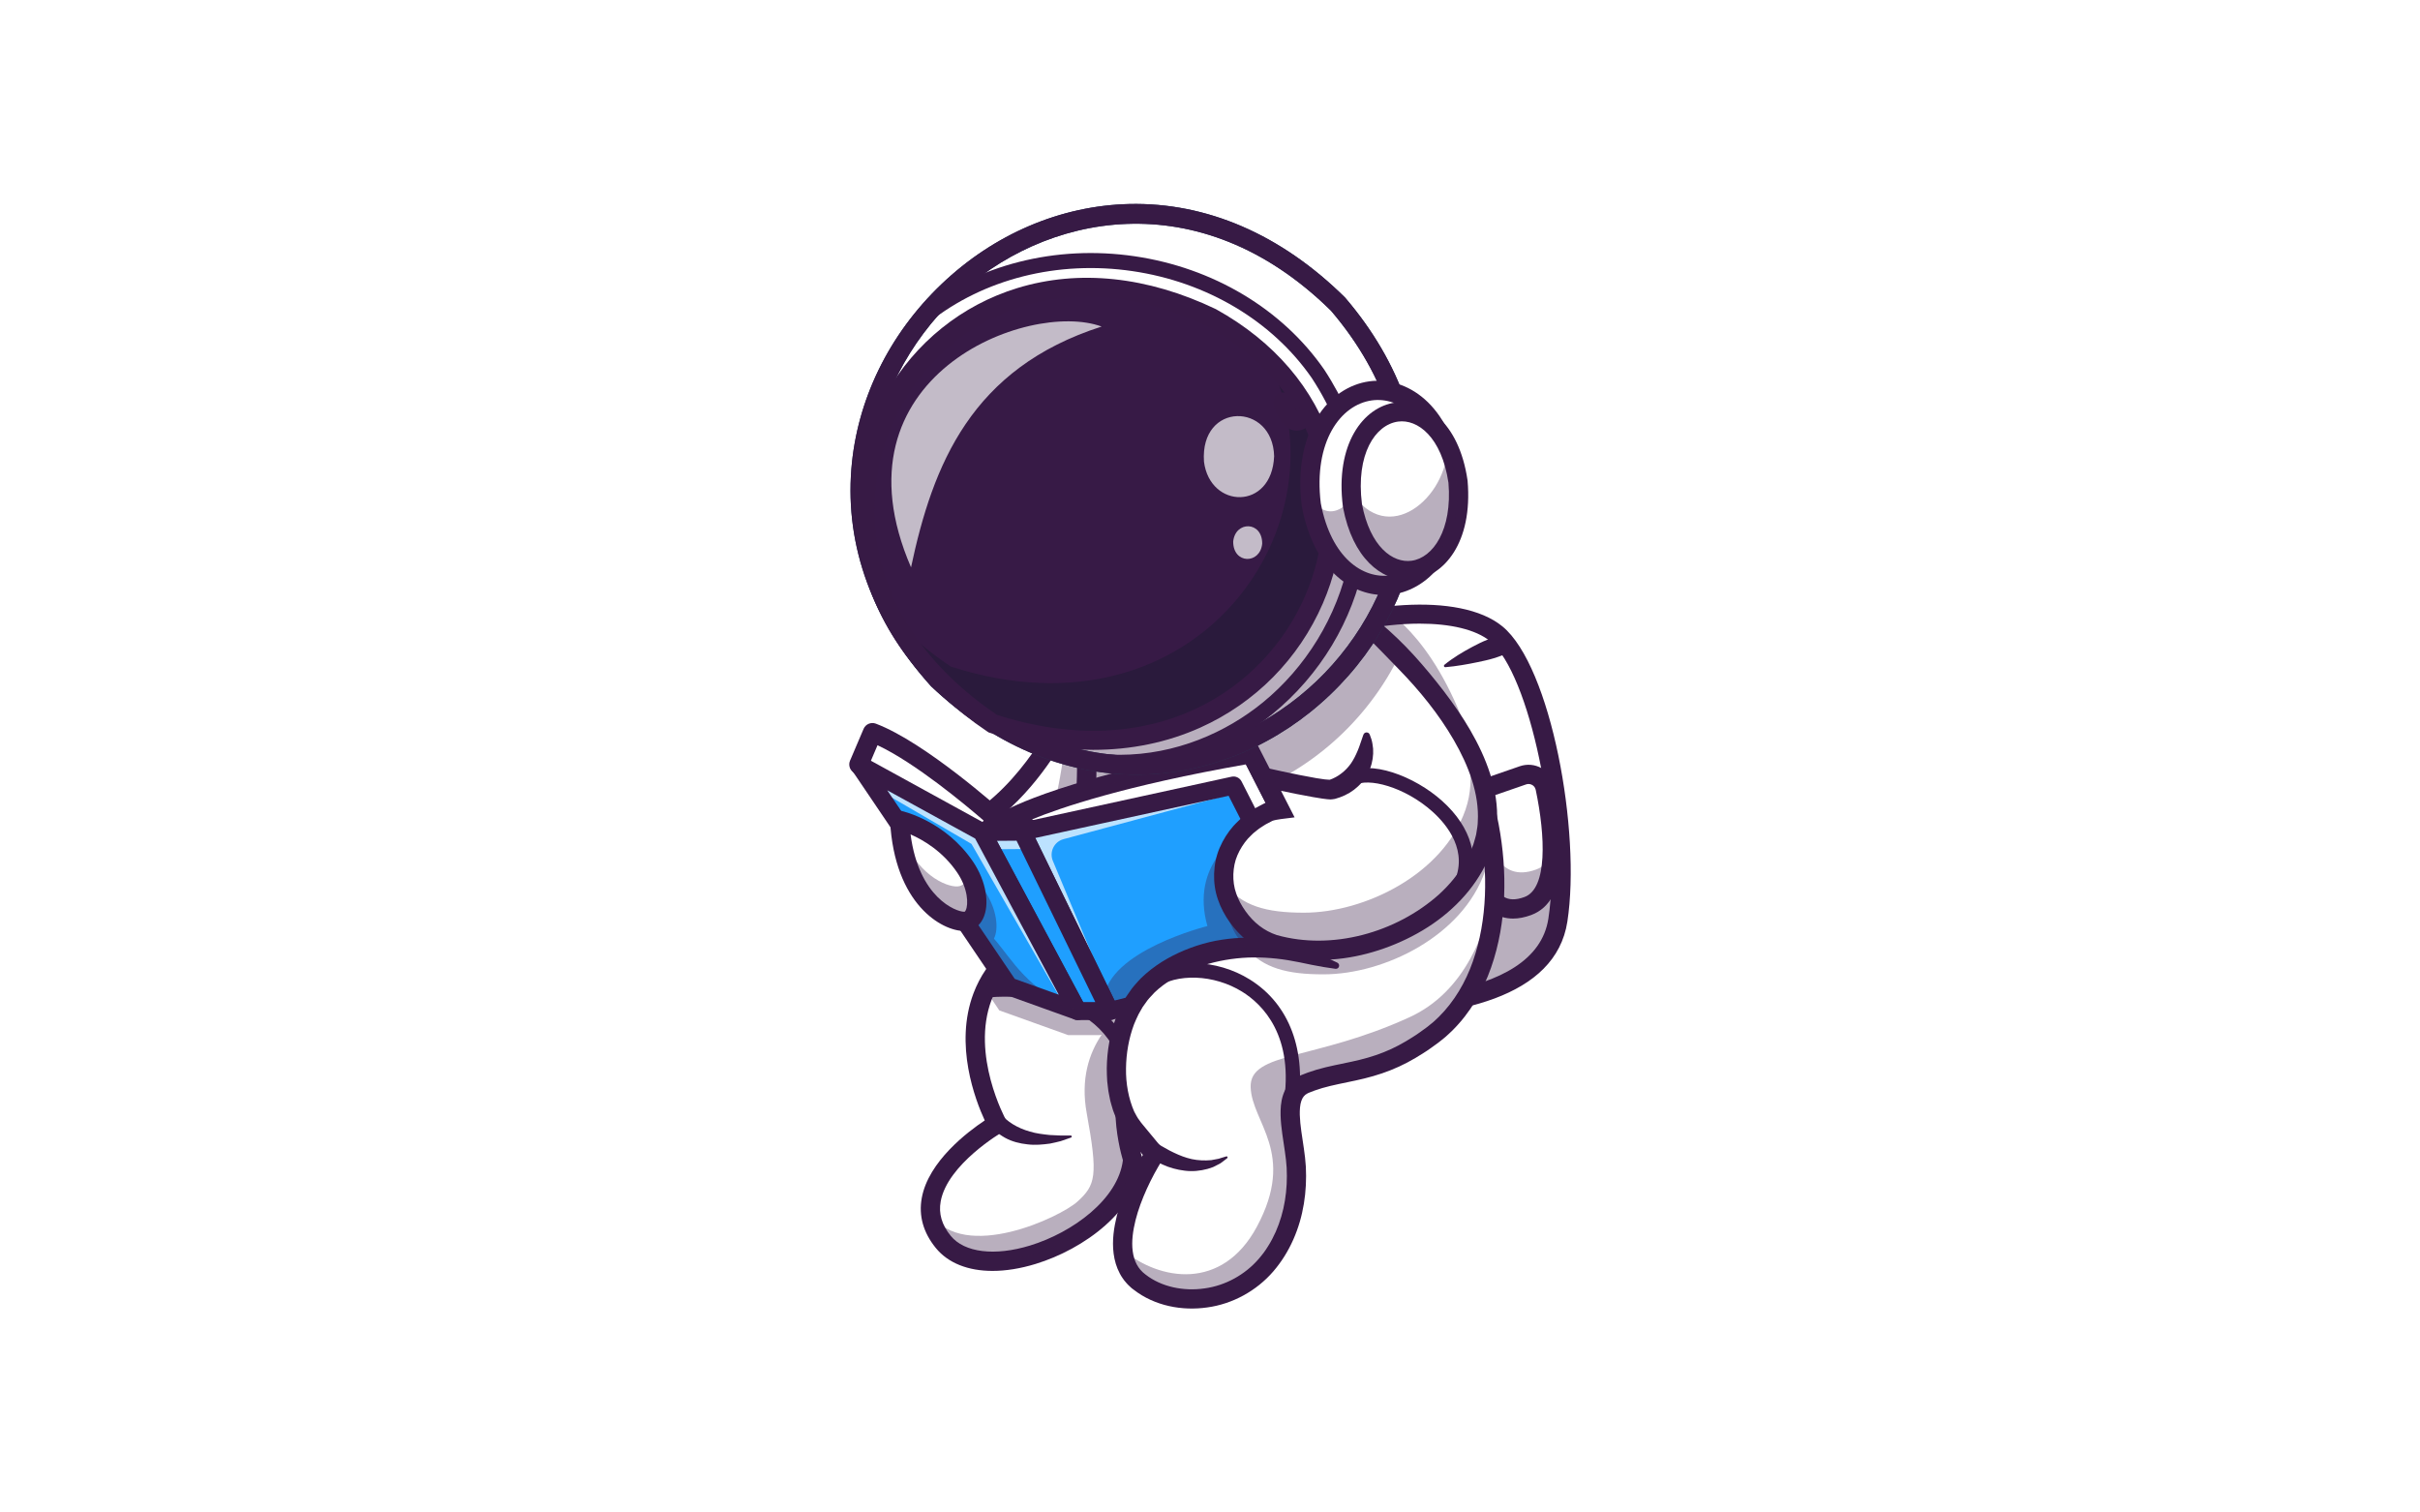 <?xml version="1.0" encoding="iso-8859-1"?>
<!-- Generator: Adobe Illustrator 26.0.3, SVG Export Plug-In . SVG Version: 6.00 Build 0)  -->
<svg version="1.1" id="Layer_1" xmlns="http://www.w3.org/2000/svg" xmlns:xlink="http://www.w3.org/1999/xlink" x="0px" y="0px"
	 width="1600px" height="1000px" viewBox="0 0 1600 1000" enable-background="new 0 0 1600 1000" xml:space="preserve">
<rect x="-0.5" y="0" fill="#FFFFFF" width="1601" height="1000"/>
<g>
	<g>
		<g>
			<g>
				<g>
					<path fill="#FFFFFF" d="M848.844,664.888c62.344,4.747,171.711,4.911,181.161-56.55c1.229-8.05,1.931-16.835,2.135-26.087
						c1.431-61.407-18.428-143.159-42.826-163.179c-13.931-11.425-39.843-14.852-68.281-12.134
						c-56.512,5.404-123.065,35.026-125.627,74.276C792.916,518.987,786.5,660.141,848.844,664.888z"/>
				</g>
			</g>
			<g opacity="0.35">
				<g>
					<path fill="#371A45" d="M848.844,664.888c62.344,4.747,171.711,4.911,181.161-56.55c1.229-8.05,1.931-16.835,2.135-26.087
						c-17.837,12.798-41.331-0.322-43.499-17.022c-13.39-103.102-49.766-144.042-67.607-158.291
						c-56.512,5.404-123.065,35.026-125.627,74.276C792.916,518.987,786.5,660.141,848.844,664.888z"/>
				</g>
			</g>
			<g>
				<g>
					<path fill="#371A45" d="M895.34,673.123c-15.81,0-31.7-0.733-46.976-1.897c-62.168-4.733-63.842-121.344-59.307-190.433
						c1.562-23.784,23.004-45.805,60.376-62.008c47.057-20.401,115.456-27.972,143.911-4.629l0,0
						c32.12,26.352,52.059,135.754,42.94,195.149C1028.537,659.753,962.796,673.123,895.34,673.123z M938.601,412.329
						c-25.674,0-56.571,6.181-84.111,18.121c-32.306,14.006-51.53,32.659-52.746,51.175c-2.656,40.453-7.073,172.762,47.585,176.925
						c61.475,4.679,165.877,4.25,174.388-51.174c9.096-59.241-12.456-162.077-38.437-183.391l0,0
						C975.724,416.146,958.774,412.329,938.601,412.329z"/>
				</g>
			</g>
			<g>
				<g>
					<path fill="#FFFFFF" d="M978.627,522.424l28.193-9.828c6.372-2.221,13.264,1.634,14.669,8.234
						c4.834,22.709,11.753,69.643-11.259,78.177c-27.889,10.343-36.207-21.67-39.113-65.278
						C970.783,528.706,973.873,524.081,978.627,522.424z"/>
				</g>
			</g>
			<g opacity="0.35">
				<g>
					<path fill="#371A45" d="M971.177,533.662c2.802,43.613,11.05,75.655,38.961,65.366c11.464-4.209,15.532-17.972,16.127-33.522
						c-2.479,4.349-5.904,7.651-10.571,9.363c-24.988,9.198-34.227-15.519-37.874-52.12
						C973.554,524.604,970.861,528.964,971.177,533.662z"/>
				</g>
			</g>
			<g>
				<g>
					<path fill="#371A45" d="M1000.36,607.328c-4.846,0-9.281-1.296-13.264-3.888c-13.026-8.476-19.685-29.221-22.268-69.366
						c-0.505-7.845,4.346-15.126,11.8-17.704l28.215-9.765c4.773-1.65,10.03-1.173,14.424,1.315
						c4.381,2.48,7.489,6.727,8.525,11.649c7.106,33.757,10.192,75.98-15.459,85.426
						C1008.109,606.552,1004.11,607.328,1000.36,607.328z M1010.602,518.344c-0.492,0-1.031,0.078-1.603,0.275l-28.215,9.765
						c-2.064,0.715-3.408,2.718-3.27,4.872c0.81,12.593,3.276,50.913,16.516,59.528c3.569,2.32,8.119,2.417,13.908,0.281
						c15.282-5.627,13.848-40.302,7.413-70.877c-0.39-1.853-1.638-2.803-2.347-3.205
						C1012.512,518.707,1011.667,518.344,1010.602,518.344z M978.705,522.378h0.019H978.705z"/>
				</g>
			</g>
			<g>
				<g>
					<path fill="#371A45" d="M997.444,431.308c-3.138,1.695-6.497,2.888-9.887,3.925c-3.392,1.049-6.897,1.777-10.402,2.521
						c-3.505,0.743-7.045,1.396-10.618,1.986c-3.586,0.557-7.184,1.094-10.914,1.382c-0.491,0.041-0.922-0.325-0.963-0.816
						c-0.025-0.299,0.108-0.581,0.32-0.761c2.891-2.396,5.947-4.46,9.038-6.443c3.109-1.935,6.268-3.765,9.481-5.452
						c3.214-1.682,6.442-3.344,9.796-4.647c3.357-1.31,6.755-2.438,10.393-3.007c3.296-0.516,6.387,1.737,6.904,5.034
						c0.406,2.595-0.904,5.062-3.088,6.247L997.444,431.308z"/>
				</g>
			</g>
			<g>
				<g>
					<path fill="#FFFFFF" d="M883.581,638.516l-22.985-6.983c-25.946-7.883-54.116-6.57-78.724,4.683
						c-8.524,3.898-16.762,9.03-23.576,15.787c-24.903,24.698-25.601,74.288-8.693,94.388c6.667,7.925,13.837,16.725,13.837,16.725
						c-4.737,6.788-37.367,61.849-11.11,83.738c22.995,19.169,65.434,16.023,87.794-14.124
						c14.778-19.926,17.778-42.914,16.937-60.483c-0.983-20.543-11.419-48.277,5.58-55.506
						c25.345-10.777,48.364-4.803,85.014-32.823c42.889-32.789,49.606-103.412,30.55-163.117
						c-13.705-42.94-97.122-124.249-97.122-124.249l26.316,241.462L883.581,638.516z"/>
				</g>
			</g>
			<g>
				<g>
					<path fill="#FFFFFF" d="M754.103,532.75l-83.925,76.409l-0.874-1.398l-35.963-57.91c42.463-18.085,68.859-71.832,68.859-71.832
						l3.369,3.56L754.103,532.75z"/>
				</g>
			</g>
			<g opacity="0.35">
				<g>
					<path fill="#371A45" d="M754.103,532.75l-83.925,76.409l-0.874-1.398c24.219-37.187,33.548-102.249,36.266-126.182
						L754.103,532.75z"/>
				</g>
			</g>
			<g>
				<g>
					<path fill="#371A45" d="M668.799,619.007l-44.762-72.104l6.819-2.904c39.822-16.965,65.393-68.265,65.646-68.781l4.03-8.203
						l62.641,66.074L668.799,619.007z M642.498,552.535l29.043,46.781l73.482-66.895l-41.409-43.679
						C694.904,503.808,673.437,536.334,642.498,552.535z"/>
				</g>
			</g>
			<g>
				<g>
					<path fill="#FFFFFF" d="M659.147,541.77c0,0-50.295-45.245-82.333-57.376l-8.957,21.014l67.175,66.142L659.147,541.77z"/>
				</g>
			</g>
			<g>
				<g>
					<path fill="#371A45" d="M635.032,577.907c-1.664,0-3.268-0.654-4.46-1.827l-67.175-66.142
						c-1.861-1.833-2.412-4.619-1.388-7.023l8.957-21.014c1.338-3.136,4.915-4.658,8.099-3.452
						c32.775,12.411,82.244,56.716,84.333,58.596c2.515,2.262,2.818,6.097,0.689,8.726l-24.114,29.78
						c-1.128,1.394-2.793,2.245-4.583,2.346C635.27,577.903,635.15,577.907,635.032,577.907z M575.402,503.917l59.098,58.188
						l15.858-19.584c-12.009-10.374-45.382-38.242-70.184-49.801L575.402,503.917z"/>
				</g>
			</g>
			<g>
				<g>
					<path fill="#FFFFFF" d="M708.409,418.597c25.268,100.746-4.634,192.914-4.634,192.914
						c-97.835,35.138-44.455,131.595-44.455,131.595s-67.457,39.029-35.655,78.027c27.693,33.959,120.703-5.057,125.201-54.602
						c0,0-15.998-50.295,8.805-67.52"/>
				</g>
			</g>
			<g>
				<g>
					<path fill="#FFFFFF" d="M988.287,587.244c-0.54,39.19-13.19,75.677-40.636,96.671c-36.647,28.018-59.658,22.042-85.006,32.817
						c-8.693,3.703-10.219,12.745-9.488,23.457c-1.033,11.982,3.29,28.033,3.91,41.208c0.016,0.254,0.016,0.509,0.032,0.763
						c-0.652,15.781-4.831,34.215-16.973,50.568c-21.581,29.098-61.883,33.039-85.324,16.019c-0.842-0.604-1.669-1.24-2.463-1.907
						c-6.102-5.07-9.026-11.951-9.853-19.579c1.812-19.658,12.698-41.224,18.26-50.822c1.192-2.066,2.145-3.576,2.702-4.402
						c0,0-1.224-1.542-3.131-3.909c-1.446-1.812-3.29-4.1-5.308-6.595c-1.732-2.145-3.592-4.418-5.403-6.627
						c-1.812-2.209-3.432-4.768-4.831-7.612c1.462,10.966,4.1,19.229,4.1,19.229c-4.498,49.551-97.513,88.566-125.213,54.605
						c-5.038-6.166-7.58-12.332-8.296-18.339c-3.862-32.022,43.957-59.69,43.957-59.69s-26.603-48.057-7.835-88.693
						c7.819-16.925,23.52-32.563,52.284-42.892c0,0,7.072-21.788,11.426-55.765c1.113-8.709,2.05-18.212,2.654-28.351
						c1.112-19.023,1.033-40.286-1.351-62.741L881.08,396.54c0,0,0.079,0.079,0.238,0.238c0.079,0.08,0.175,0.175,0.302,0.302
						l0.381,0.381c0.143,0.159,0.302,0.318,0.493,0.493c0.842,0.858,2.034,2.066,3.544,3.623
						c7.024,7.231,20.723,21.629,35.55,38.729c23.361,26.937,49.472,60.564,56.623,83.512c2.05,6.563,3.798,13.27,5.229,20.04
						C986.507,558.209,988.16,572.861,988.287,587.244z"/>
				</g>
			</g>
			<g>
				<g>
					<path fill="#371A45" d="M745.909,707.797c-2.024,0-3.902-1.298-4.544-3.331c-17.188-54.353-88.728-44.909-89.448-44.816
						c-2.613,0.386-5.02-1.447-5.387-4.054c-0.368-2.607,1.447-5.019,4.054-5.387c0.802-0.105,80.279-10.575,99.871,51.383
						c0.794,2.51-0.598,5.189-3.108,5.983C746.869,707.726,746.385,707.797,745.909,707.797z"/>
				</g>
			</g>
			<g>
				<g>
					<path fill="#FFFFFF" d="M716.501,464.66l-8.089-46.071C712.337,434.258,714.927,449.721,716.501,464.66z"/>
				</g>
			</g>
			<g>
				<g>
					<path fill="#371A45" d="M656.229,840.283c-16.133,0.002-29.357-5.16-37.491-15.133c-8.327-10.212-11.455-21.366-9.297-33.153
						c4.421-24.148,30.436-43.765,41.631-51.205c-6.27-13.543-20.25-50.06-7.445-84.05c8.48-22.511,26.964-39.35,54.963-50.087
						c4.654-16.28,25.699-98.613,3.654-186.512c-0.854-3.405,1.214-6.858,4.62-7.712c3.404-0.85,6.858,1.214,7.712,4.62
						c25.419,101.351-3.51,192.588-4.754,196.421l-0.963,2.966l-2.935,1.055c-26.007,9.341-42.955,24.032-50.376,43.668
						c-13.717,36.296,9.105,78.451,9.337,78.872l3.002,5.453l-5.383,3.121c-0.357,0.208-36.094,21.203-40.56,45.699
						c-1.47,8.058,0.704,15.519,6.648,22.808c9.028,11.073,29.105,13.523,52.397,6.4c28.354-8.672,58.257-30.725,61.421-56.378
						c-2.52-8.648-14.568-55.148,11.637-73.345c2.883-2.004,6.845-1.29,8.847,1.595c2.002,2.883,1.288,6.844-1.596,8.846
						c-17.133,11.9-10.409,47.618-6.372,60.377l0.385,1.22l-0.114,1.276c-3.016,33.219-38.655,58.83-70.491,68.567
						C674.59,838.764,664.981,840.283,656.229,840.283z M703.776,611.509h0.019H703.776z"/>
				</g>
			</g>
			<g>
				<g>
					<path fill="#FFFFFF" d="M888.406,617.915l-19.007,16.146l-202.336-92.284c0,0,13.746-8.073,51.045-19.055
						c24.903-7.342,60.31-15.987,109.146-24.41l10.664,20.85L888.406,617.915z"/>
				</g>
			</g>
			<g>
				<g>
					<path fill="#371A45" d="M870.432,641.524l-217.131-99.047l10.552-6.189c1.602-0.94,40.635-23.254,162.324-44.231l4.61-0.795
						l65.565,128.237L870.432,641.524z M682.322,541.741l186.035,84.861l12.094-10.278L823.73,505.386
						C743.854,519.426,701.124,534.037,682.322,541.741z"/>
				</g>
			</g>
			<g>
				<g>
					<path fill="#FFFFFF" d="M840.125,778.996"/>
				</g>
			</g>
			<g>
				<g>
					<path fill="#32B1D1" d="M850.649,465.867"/>
				</g>
			</g>
			<g>
				<g>
					<polygon fill="#73BEFD" points="733.677,668.475 873.419,633.041 815.545,519.342 675.803,549.847 					"/>
				</g>
			</g>
			<g>
				<g>
					<polygon fill="#73BEFD" points="733.677,668.475 873.419,633.041 815.545,519.342 675.803,549.847 					"/>
				</g>
			</g>
			<g opacity="0.35">
				<g>
					<path fill="#371A45" d="M867.063,648.936l-107.239,27.191c-1.271,24.76-3.48,66.969-4.815,85.403
						c-1.732-2.145-3.592-4.418-5.403-6.627c-1.812-2.209-3.432-4.768-4.831-7.612c1.462,10.966,4.1,19.229,4.1,19.229
						c-4.498,49.551-97.513,88.566-125.213,54.605c-5.038-6.166-7.58-12.332-8.296-18.339c22.249,32.022,85.832,1.843,96.957-8.296
						c12.109-11.029,13.73-16.925,6.15-58.578c-4.1-22.503,1.542-39.491,9.917-51.824l-1.065,0.27h-21.136l-45.483-16.305
						l-9.217-13.651c7.819-16.925,23.52-32.563,52.284-42.892c0,0,7.072-21.788,11.426-55.765l93.985-20.517L867.063,648.936z"/>
				</g>
			</g>
			<g>
				<g>
					<polygon fill="#1F9FFF" points="873.42,633.044 733.682,668.467 729.836,660.601 675.804,549.85 815.542,519.337 
						828.843,545.464 					"/>
				</g>
			</g>
			<g opacity="0.7">
				<g>
					<path fill="#FFFFFF" d="M696.112,569.21l41.098,98.368l-3.528,0.89l-3.846-7.867L675.804,549.85l139.738-30.513l2.368,4.641
						l-114.73,30.832C696.953,556.483,693.626,563.26,696.112,569.21z"/>
				</g>
			</g>
			<g opacity="0.35">
				<g>
					<path fill="#371A45" d="M873.42,633.044l-139.738,35.423l-3.846-7.867c2.4-31.943,68.446-48.327,68.446-48.327
						c-11.363-40.318,19.404-60.834,30.56-66.81L873.42,633.044z"/>
				</g>
			</g>
			<g>
				<g>
					<path fill="#371A45" d="M733.676,674.435c-2.236,0-4.339-1.263-5.355-3.346L670.447,552.46
						c-0.802-1.644-0.804-3.565-0.008-5.211c0.797-1.646,2.307-2.835,4.093-3.225l139.742-30.505
						c2.645-0.57,5.351,0.703,6.581,3.119l57.874,113.697c0.823,1.616,0.865,3.515,0.116,5.166
						c-0.748,1.649-2.206,2.869-3.962,3.315l-139.742,35.435C734.654,674.376,734.161,674.435,733.676,674.435z M684.485,554.052
						l52.424,107.455l127.815-32.41l-52.403-102.95L684.485,554.052z"/>
				</g>
			</g>
			<g>
				<g>
					<polygon fill="#1F9FFF" points="675.803,549.847 649.156,550.054 712.543,668.475 733.677,668.475 					"/>
				</g>
			</g>
			<g opacity="0.7">
				<g>
					<polygon fill="#FFFFFF" points="681.398,561.308 655.287,561.515 649.153,550.056 675.804,549.85 					"/>
				</g>
			</g>
			<g>
				<g>
					<path fill="#371A45" d="M733.677,674.435h-21.135c-2.198,0-4.217-1.209-5.254-3.147l-63.386-118.422
						c-0.985-1.839-0.935-4.06,0.13-5.855c1.065-1.793,2.991-2.9,5.078-2.917l26.647-0.207c2.233,0,4.396,1.284,5.403,3.346
						l57.874,118.628c0.901,1.847,0.787,4.027-0.302,5.771C737.642,673.375,735.732,674.435,733.677,674.435z M716.112,662.516
						h8.026l-52.045-106.68l-13.03,0.101L716.112,662.516z"/>
				</g>
			</g>
			<g>
				<g>
					<polygon fill="#1F9FFF" points="712.546,668.467 667.063,652.162 648.66,624.923 637.377,608.237 608.374,565.36 567.85,505.4 
						649.153,550.056 712.133,667.689 					"/>
				</g>
			</g>
			<g opacity="0.7">
				<g>
					<polygon fill="#FFFFFF" points="712.546,668.467 704.155,665.464 642.303,557.955 578.164,520.656 567.85,505.4 
						649.153,550.056 712.133,667.689 					"/>
				</g>
			</g>
			<g>
				<g>
					<path fill="#371A45" d="M712.541,674.435c-0.673,0-1.353-0.114-2.012-0.349l-45.472-16.315
						c-1.191-0.429-2.215-1.224-2.924-2.272L562.92,508.746c-1.541-2.28-1.321-5.319,0.534-7.352
						c1.854-2.033,4.861-2.535,7.272-1.209l81.299,44.646c1.013,0.556,1.841,1.393,2.386,2.411l63.386,118.42
						c1.163,2.175,0.868,4.84-0.742,6.706C715.9,673.705,714.242,674.435,712.541,674.435z M670.916,647.209l29.065,10.427
						l-55.245-103.211l-58.127-31.921L670.916,647.209z"/>
				</g>
			</g>
			<g>
				<g>
					<path fill="#371A45" d="M649.156,550.054c0,0,0.467-14.766,12.488-16.484c9.947-1.421,16.932,15.672,16.932,15.672
						L649.156,550.054z"/>
				</g>
			</g>
			<g>
				<g>
					<path fill="#FFFFFF" d="M988.287,586.099c0.016,0.381,0,0.763,0,1.144c-0.54,39.19-13.19,75.677-40.636,96.671
						c-36.647,28.018-59.658,22.042-85.006,32.817c-8.693,3.703-10.219,12.745-9.488,23.457c0.684,10.25,3.417,22.01,3.91,32.054
						c0.143,3.147,0.175,6.468,0.032,9.917c-0.652,15.781-4.831,34.215-16.973,50.568c-22.36,30.147-64.792,33.294-87.787,14.112
						c-6.102-5.07-9.026-11.951-9.853-19.579c-0.032-0.254-0.048-0.524-0.064-0.779c-1.891-20.787,11.236-46.977,17.894-58.355
						c1.398-2.384,2.511-4.132,3.131-5.022c0,0-7.167-8.788-13.842-16.718c-16.909-20.103-16.21-69.686,8.693-94.398
						c6.818-6.754,15.05-11.887,23.584-15.781c13.143-6.007,27.302-9.186,41.589-9.63c12.475-0.413,25.046,1.271,37.124,4.942
						l22.996,6.992l23.806-0.509l-11.76-107.922c5.673-5.594,10.155-14.525,9.424-28.415l-3.02-14.605l-14.414-69.591l-1.049-5.022
						c0,0,19.007,14.525,40.318,36.551c20.866,21.534,43.941,50.25,53.619,79.555c0,0.048,0.016,0.095,0.048,0.159
						c1.526,5.435,2.813,10.95,3.878,16.496C987.079,558.797,988.398,572.607,988.287,586.099z"/>
				</g>
			</g>
			<g opacity="0.35">
				<g>
					<path fill="#371A45" d="M988.287,586.099c0.016,0.381,0,0.763,0,1.144c-0.54,39.19-13.19,75.677-40.636,96.671
						c-36.647,28.018-59.658,22.042-85.006,32.817c-8.693,3.703-10.219,12.745-9.488,23.457c0.684,10.25,3.417,22.01,3.91,32.054
						c0.143,3.147,0.175,6.468,0.032,9.917c-0.652,15.781-4.831,34.215-16.973,50.568c-22.36,30.147-64.792,33.294-87.787,14.112
						c-6.102-5.07-9.026-11.951-9.853-19.579c-0.032-0.254-0.048-0.524-0.064-0.779c24.235,20.262,65.634,27.286,88.582-15.447
						c26.238-48.9-3.528-68.908-4.132-92.332c-0.62-23.425,42.702-17.561,105.062-46.166
						C968.867,655.611,982.947,615.77,988.287,586.099z"/>
				</g>
			</g>
			<g>
				<g>
					<path fill="#371A45" d="M882.966,640.543c-5.381-0.686-10.684-1.628-15.956-2.673c-2.639-0.509-5.273-1.049-7.884-1.639
						c-2.529-0.485-5.036-0.989-7.558-1.393c-10.078-1.612-20.223-2.241-30.27-1.513c-10.03,0.775-19.935,2.778-29.346,6.173
						c-9.41,3.374-18.464,7.995-25.882,14.219c-1.876,1.543-3.58,3.243-5.107,5.024c-0.768,0.899-1.643,1.695-2.336,2.67
						l-2.087,2.919l-1.049,1.458l-0.894,1.58l-1.803,3.153c-1.071,2.183-2.085,4.419-3.006,6.689
						c-3.458,9.216-5.199,19.216-5.319,29.172c-0.163,9.945,1.652,19.945,5.408,28.533c1.13,1.98,2.078,4.139,3.471,5.802
						l0.954,1.342c0.309,0.446,0.823,1.015,1.225,1.516l2.569,3.105l10.274,12.419l3.018,3.648l-2.733,4.006
						c-0.873,1.278-1.874,2.923-2.791,4.48c-0.929,1.588-1.834,3.206-2.712,4.84c-1.758,3.269-3.412,6.603-4.942,9.978
						c-3.043,6.753-5.673,13.68-7.438,20.671c-1.724,6.954-2.741,14.084-1.876,20.523c0.422,3.208,1.3,6.199,2.7,8.79
						c1.439,2.628,3.218,4.728,5.82,6.669c10.532,8.231,25.232,11.142,38.962,9.14c13.862-1.876,26.777-9.054,35.845-19.535
						c1.083-1.369,2.266-2.617,3.286-4.07c1.014-1.46,2.066-2.894,2.964-4.431c1.923-2.992,3.51-6.189,5.001-9.424
						c2.863-6.534,4.895-13.462,6.053-20.589c1.181-7.115,1.52-14.433,1.161-21.676c-0.396-7.065-1.829-14.591-2.896-22.413
						c-0.537-3.924-1.001-7.959-1.125-12.205c-0.062-4.251,0.059-8.761,1.666-13.618c0.806-2.404,2.044-4.882,3.838-7.062
						c1.779-2.189,4.085-3.98,6.482-5.207c0.573-0.276,1.268-0.635,1.75-0.822l1.452-0.565l2.906-1.127
						c1.947-0.687,3.914-1.304,5.871-1.911c7.864-2.269,15.614-3.623,22.973-5.234c7.377-1.577,14.407-3.513,21.164-6.221
						c6.768-2.655,13.201-6.149,19.382-10.131c3.133-1.915,6.08-4.176,9.086-6.33c1.469-1.097,2.787-2.245,4.192-3.359
						c1.299-1.224,2.659-2.381,3.918-3.649c10.14-10.091,17.657-22.86,22.479-36.684c4.871-13.831,7.327-28.61,7.945-43.473
						c0.609-14.878-0.611-29.883-3.376-44.586c-1.386-7.352-3.165-14.633-5.33-21.791l-0.815-2.684
						c-0.279-0.871-0.587-1.649-0.877-2.478c-0.528-1.635-1.317-3.274-2-4.914c-0.721-1.637-1.581-3.262-2.361-4.895l-2.649-4.847
						c-7.41-12.857-16.504-25.12-26.022-36.981c-19.216-23.743-41.629-44.605-58.732-70.864c-0.654-1.005-0.371-2.35,0.635-3.005
						c0.723-0.471,1.632-0.45,2.323-0.03c6.804,4.153,12.887,9.033,18.776,14.131c5.901,5.084,11.382,10.589,16.759,16.197
						c10.755,11.223,20.439,23.43,30.197,35.6c9.695,12.234,19.114,24.766,27.106,38.652l2.896,5.301
						c0.887,1.842,1.828,3.631,2.663,5.519c0.806,1.915,1.683,3.762,2.358,5.794c0.348,0.989,0.737,2.011,1.045,2.975l0.866,2.849
						c2.298,7.6,4.184,15.319,5.655,23.118c2.932,15.597,4.236,31.526,3.585,47.465c-0.667,15.922-3.285,31.907-8.664,47.19
						c-5.324,15.251-13.764,29.789-25.523,41.481c-1.458,1.465-3.031,2.82-4.545,4.229c-1.606,1.291-3.21,2.665-4.829,3.875
						c-3.256,2.342-6.438,4.77-9.884,6.888c-6.768,4.362-13.957,8.265-21.552,11.249c-7.565,3.036-15.462,5.188-23.158,6.831
						c-7.702,1.675-15.164,3.001-22.124,5.018c-1.721,0.538-3.436,1.075-5.123,1.667l-2.485,0.966l-1.243,0.481
						c-0.417,0.161-0.565,0.277-0.865,0.406c-2.028,1.072-3.214,2.498-4.093,5.017c-0.862,2.482-1.086,5.813-1.009,9.238
						c0.099,3.463,0.501,7.102,1.012,10.813c0.998,7.451,2.504,15.108,2.995,23.453c0.406,8.154,0.029,16.326-1.311,24.427
						c-2.628,16.185-9.227,31.997-20.233,44.765c-11.072,12.819-26.87,21.522-43.63,23.799c-8.362,1.198-16.953,0.961-25.286-0.905
						c-8.316-1.863-16.418-5.397-23.341-10.803l-1.317-0.981l-1.311-1.213c-0.878-0.805-1.744-1.623-2.489-2.57
						c-0.772-0.918-1.572-1.816-2.198-2.84c-0.653-1.003-1.364-1.979-1.866-3.054c-2.265-4.199-3.531-8.744-4.11-13.17
						c-1.142-8.914,0.215-17.327,2.158-25.286c2.018-7.966,4.9-15.506,8.186-22.805c1.653-3.646,3.427-7.223,5.321-10.744
						c0.946-1.761,1.923-3.508,2.941-5.248c1.043-1.761,2.034-3.421,3.333-5.327l0.285,7.653l-10.181-12.305l-2.545-3.077
						c-0.434-0.541-0.825-0.961-1.296-1.602l-1.395-1.909c-2.002-2.507-3.272-5.255-4.741-7.945c-1.079-2.772-2.396-5.518-3.1-8.354
						c-0.398-1.41-0.86-2.816-1.193-4.233l-0.858-4.268c-0.323-1.421-0.508-2.849-0.661-4.279l-0.505-4.287
						c-0.111-2.859-0.352-5.725-0.284-8.579c0.14-11.419,2.098-22.804,6.158-33.626c1.092-2.675,2.241-5.346,3.507-7.962l2.128-3.84
						l1.072-1.916l1.259-1.823l2.546-3.63c0.854-1.207,1.93-2.269,2.891-3.406c1.004-1.097,1.952-2.282,3.014-3.295
						c1.046-1.037,2.136-2.019,3.235-2.986c8.867-7.701,19.048-13.229,29.704-17.161c5.339-1.972,10.834-3.531,16.41-4.63
						c5.587-1.046,11.234-1.727,16.897-1.96c11.314-0.33,22.691,0.817,33.45,4.068c2.71,0.72,5.335,1.727,7.956,2.684
						c2.507,0.961,4.99,1.979,7.468,3.023c4.963,2.063,9.894,4.231,14.747,6.655c1.062,0.53,1.493,1.821,0.963,2.883
						C884.742,640.209,883.845,640.654,882.966,640.543z"/>
				</g>
			</g>
			<g opacity="0.35">
				<g>
					<path fill="#371A45" d="M985.029,559.751c-0.35,5.53-1.383,10.981-3.226,16.321c-14.795,42.813-66.667,68.129-106.794,68.129
						c-24.14,0-39.666-4.068-51.537-17.624c-2.098-2.4-4.084-5.101-5.991-8.137c-13.953-22.217-6.913-51.728,22.63-65.57
						c2.4-1.128,7.612-1.732,7.612-1.732l-8.232-16.083l-2.749-5.387c0,0,3.909,0.89,9.456,2.082
						c12.459,2.702,33.151,6.945,36.138,6.087c3.925-1.128,8.963-3.464,13.302-7.755c5.673-5.594,10.155-14.525,9.424-28.415
						l7.978-15.147l-20.377-67.922l-6.084-6.148c0,0,19.007,14.525,40.318,36.551c20.866,21.534,43.941,50.25,53.619,79.555
						c0,0.048,0.016,0.095,0.048,0.159c1.796,5.483,3.131,10.997,3.878,16.496C985.124,550.072,985.331,554.935,985.029,559.751z"/>
				</g>
			</g>
			<g>
				<g>
					<path fill="#FFFFFF" d="M983.44,543.859c-0.35,5.53-1.383,10.981-3.226,16.321c-14.795,42.813-66.667,68.129-106.794,68.129
						c-28.431,0-44.895-5.642-57.529-25.761c-13.953-22.217-6.913-51.728,22.63-65.57c2.4-1.128,7.612-1.732,7.612-1.732
						l-8.232-16.083l-2.749-5.387c0,0,3.909,0.89,9.456,2.082c12.459,2.702,33.151,6.945,36.138,6.087
						c9.042-2.606,24.029-11.633,22.726-36.17l-3.02-14.605l-14.414-69.591l-1.049-5.022c0,0,19.007,14.525,40.318,36.551
						C953.595,462.317,985.951,504.717,983.44,543.859z"/>
				</g>
			</g>
			<g opacity="0.35">
				<g>
					<path fill="#371A45" d="M983.44,543.859c-0.35,5.53-1.383,10.981-3.226,16.321c-14.795,42.813-66.667,68.129-106.794,68.129
						c-28.431,0-44.895-5.642-57.529-25.761c-3.608-5.737-5.8-11.967-6.579-18.292c12.014,14.795,27.779,19.182,52.825,19.182
						c40.127,0,91.998-25.316,106.794-68.129c1.843-5.34,2.877-10.791,3.226-16.321c0.667-10.33-1.097-20.882-4.577-31.355
						C977.957,505.94,984.632,525.265,983.44,543.859z"/>
				</g>
			</g>
			<g>
				<g>
					<path fill="#371A45" d="M886.283,394.866c4.94,2.07,9.397,4.707,13.727,7.558c4.35,2.82,8.438,5.969,12.398,9.266
						c7.863,6.658,15.331,13.797,22.296,21.43c6.944,7.651,13.559,15.618,19.877,23.852c6.289,8.254,12.289,16.797,17.546,25.888
						c5.256,9.08,9.855,18.679,13.124,28.918c3.253,10.211,5.147,21.163,4.469,32.283c-0.03,2.781-0.546,5.539-0.996,8.298
						c-0.315,2.785-1.303,5.44-2.005,8.15c-0.203,0.667-0.359,1.363-0.604,2.006l-0.773,1.91l-1.558,3.815
						c-0.935,2.597-2.373,4.932-3.643,7.356c-5.309,9.567-12.32,18.012-20.26,25.246c-7.933,7.27-16.858,13.285-26.294,18.182
						c-9.434,4.911-19.386,8.765-29.677,11.466c-10.271,2.698-20.986,4.217-31.739,4.152c-5.224-0.004-10.532-0.275-15.889-0.877
						c-5.353-0.621-10.804-1.639-16.177-3.472c-5.363-1.817-10.614-4.53-15.201-8.079c-4.603-3.536-8.498-7.812-11.746-12.326
						c-3.174-4.391-6.058-9.663-7.9-15.112c-1.929-5.474-2.725-11.364-2.538-17.192c0.223-5.818,1.336-11.674,3.662-17.026
						c2.284-5.355,5.423-10.304,9.236-14.605c0.96-1.063,2.008-2.035,3.014-3.051c0.513-0.497,1.008-1.017,1.539-1.49l1.652-1.34
						c1.113-0.875,2.188-1.817,3.342-2.624l3.53-2.313c1.158-0.814,2.405-1.435,3.638-2.084l1.852-0.973l0.927-0.484l0.464-0.242
						l0.232-0.12l0.386-0.17c2.069-0.854,3.431-1.107,4.914-1.436c1.466-0.296,2.761-0.505,4.283-0.697l-4.916,9.206l-10.976-21.467
						l-6.172-12.073l13.245,2.981c7.471,1.682,15.02,3.314,22.525,4.814c3.755,0.758,7.508,1.466,11.224,2.106
						c1.865,0.319,3.696,0.571,5.504,0.812c0.839,0.064,1.785,0.176,2.533,0.208l1.03,0.028l0.129,0.005
						c0.023-0.001-0.044-0.012-0.063-0.015c-0.06-0.009-0.122-0.009-0.183-0.002c-0.111,0.008-0.27,0.071-0.323,0.117
						c2.871-0.98,5.641-2.481,7.988-4.346c2.402-1.821,4.427-3.992,6.207-6.466c1.72-2.513,3.167-5.346,4.489-8.506
						c1.389-3.159,2.292-6.664,3.729-10.447l0.077-0.204c0.437-1.149,1.723-1.727,2.872-1.29c0.609,0.232,1.06,0.709,1.283,1.271
						c0.772,1.975,1.502,4.014,1.799,6.14c0.144,1.059,0.342,2.135,0.432,3.221c0.037,1.088,0.045,2.187,0.033,3.294
						c-0.194,4.415-1.321,8.981-3.541,13.13c-2.136,4.194-5.37,7.885-9.127,10.738c-3.786,2.859-8.076,4.809-12.613,6.041
						c-0.532,0.11-1.174,0.204-1.766,0.26l-0.905,0.064l-0.424,0.013l-0.234-0.015l-1.866-0.131c-1.18-0.112-2.15-0.276-3.234-0.415
						c-2.021-0.301-4.015-0.627-5.96-0.972c-3.907-0.673-7.755-1.402-11.582-2.172c-7.665-1.533-15.237-3.171-22.858-4.886
						l7.072-9.092l10.976,21.468l4.126,8.069l-9.042,1.138c-0.995,0.125-2.206,0.317-3.227,0.528
						c-0.996,0.193-2.124,0.51-2.396,0.641l-2.893,1.52c-1.012,0.531-2.046,1.029-2.961,1.692l-2.84,1.854
						c-0.924,0.643-1.751,1.395-2.636,2.081l-1.311,1.048c-0.415,0.371-0.789,0.779-1.187,1.165
						c-0.773,0.792-1.601,1.537-2.341,2.353c-2.919,3.307-5.254,7.029-6.964,10.997c-1.748,3.966-2.52,8.274-2.697,12.557
						c-0.136,4.29,0.419,8.646,1.885,12.745c1.443,4.148,3.421,7.896,6.176,11.742c5.329,7.498,12.204,12.967,20.733,15.787
						c36.265,10.166,78.643-1.435,107.12-26.842c7.048-6.423,13.139-13.807,17.678-21.986c1.076-2.072,2.342-4.062,3.106-6.267
						l1.321-3.231l0.666-1.614c0.209-0.539,0.317-1.092,0.482-1.638c0.542-2.204,1.4-4.328,1.624-6.612
						c0.355-2.25,0.811-4.485,0.813-6.797c0.562-9.16-0.996-18.555-3.894-27.644c-2.903-9.105-7.102-17.93-12.009-26.399
						c-9.842-16.97-22.464-32.548-36.367-46.806c-6.906-7.185-13.896-14.31-20.934-21.431c-3.521-3.559-6.973-7.204-10.338-10.979
						c-3.379-3.748-6.705-7.628-9.778-11.786l-0.033-0.045c-0.719-0.973-0.513-2.344,0.46-3.063
						C884.777,394.651,885.596,394.581,886.283,394.866z"/>
				</g>
			</g>
			<g>
				<g>
					<g>
						<path fill="#FFFFFF" d="M620.177,449.357c176.671,166.334,416.371-70.718,264.457-248.286
							C707.827,26.513,460.285,271.781,620.177,449.357z"/>
					</g>
				</g>
				<g>
					<g>
						<path fill="#FFFFFF" d="M620.177,449.357c176.671,166.334,416.371-70.718,264.457-248.286
							C707.827,26.513,460.285,271.781,620.177,449.357z"/>
					</g>
				</g>
				<g opacity="0.35">
					<g>
						<path fill="#371A45" d="M925.307,433.108c-1.176,2.431-2.416,4.831-3.719,7.199c-5.96,10.981-13.063,21.327-21.136,30.862
							c-15.495,18.339-34.533,33.659-55.844,44.688c-2.209,1.144-4.434,2.257-6.69,3.306l-10.664-20.85
							c-48.836,8.423-84.243,17.068-109.146,24.41c0.826-17.799,0.588-37.426-1.605-58.069L881.08,396.54
							c0,0,0.079,0.079,0.238,0.238c0.079,0.08,0.175,0.175,0.302,0.302l0.381,0.381c0.143,0.159,0.302,0.318,0.493,0.493
							c0.842,0.858,2.034,2.066,3.544,3.623l-1.049-5.022C884.989,396.556,903.996,411.081,925.307,433.108z"/>
					</g>
				</g>
				<g>
					<g>
						<path fill="#FFFFFF" d="M620.177,449.357c176.671,166.334,416.371-70.718,264.457-248.286
							C707.827,26.513,460.285,271.781,620.177,449.357z"/>
					</g>
				</g>
				<g>
					<g>
						<path fill="#371A45" d="M751.376,510.345c-47.817,0-94.132-19.866-134.306-57.688l-0.261-0.268
							c-38.128-42.346-56.148-91.486-52.111-142.109c3.602-45.165,24.543-88.143,58.965-121.019
							c34.352-32.809,78.01-51.472,122.927-52.552c50.605-1.228,99.484,19.924,141.227,61.136l0.26,0.279
							c36.279,42.405,53.098,91.133,48.64,140.917c-3.988,44.522-24.81,86.802-58.632,119.053
							c-33.742,32.174-76.721,50.697-121.016,52.156C755.172,510.313,753.269,510.345,751.376,510.345z M623.42,446.187
							c88.357,83.074,188.414,62.556,248.412,5.348c58.619-55.894,86.564-157.129,9.483-247.373
							c-87.95-86.71-191.95-65.12-251.391-8.346C569.893,253.151,542.27,355.931,623.42,446.187z"/>
					</g>
				</g>
				<g opacity="0.35">
					<g>
						<path fill="#371A45" d="M620.175,449.351c150.093,146.324,376.905-19.003,294.827-202.992
							c6.206,65.407-14.544,74.031-38.256,115.021c-70.858,132.515-250.455,101.354-306.281-18.441
							C574.794,383.553,592.741,420.815,620.175,449.351z"/>
					</g>
				</g>
				<g>
					<g>
						<path fill="#293856" d="M751.372,512.17c-48.288,0-95.035-20.037-135.552-58.184l-0.367-0.375
							c-38.473-42.727-56.652-92.34-52.574-143.475c3.638-45.613,24.778-89.009,59.524-122.194
							c34.682-33.124,78.771-51.967,124.144-53.057c51.172-1.186,100.449,20.094,142.553,61.662l0.365,0.392
							c36.606,42.787,53.574,91.982,49.071,142.265c-4.026,44.965-25.047,87.656-59.189,120.211
							c-34.068,32.484-77.471,51.186-122.216,52.66C755.21,512.139,753.287,512.17,751.372,512.17z M624.726,444.909
							c87.472,82.188,186.486,61.907,245.847,5.305c58.006-55.31,85.663-155.477,9.406-244.807
							c-87.067-85.779-189.982-64.442-248.795-8.271C571.785,253.867,544.461,355.574,624.726,444.909z"/>
					</g>
				</g>
				<g>
					<g>
						<path fill="#371A45" d="M751.372,512.17c-48.288,0-95.035-20.037-135.552-58.184l-0.367-0.375
							c-38.473-42.727-56.652-92.34-52.574-143.475c3.638-45.613,24.778-89.009,59.524-122.194
							c34.682-33.124,78.771-51.967,124.144-53.057c51.172-1.186,100.449,20.094,142.553,61.662l0.365,0.392
							c36.606,42.787,53.574,91.982,49.071,142.265c-4.026,44.965-25.047,87.656-59.189,120.211
							c-34.068,32.484-77.471,51.186-122.216,52.66C755.21,512.139,753.287,512.17,751.372,512.17z M624.726,444.909
							c87.472,82.188,186.486,61.907,245.847,5.305c58.006-55.31,85.663-155.477,9.406-244.807
							c-87.067-85.779-189.982-64.442-248.795-8.271C571.785,253.867,544.461,355.574,624.726,444.909z"/>
					</g>
				</g>
				<g>
					<g>
						<path fill="#371A46" d="M656.417,478.46c202.809,65.233,307.64-177.901,144.552-268.422
							C612.135,119.746,476.647,357.429,656.417,478.46z"/>
					</g>
				</g>
				<g opacity="0.35">
					<g>
						<path fill="#111A28" d="M838.516,237.77c54.029,106.782-45.896,255.702-209.91,202.947
							c-14.527-9.781-26.984-20.327-37.532-31.397c13.639,24.945,34.992,48.706,65.343,69.14
							C841.025,537.838,944.44,341.722,838.516,237.77z"/>
					</g>
				</g>
				<g>
					<g>
						<path fill="#371A45" d="M740.656,508.982c-1.695,0-3.386-0.029-5.082-0.087c-42.272-1.454-83.384-20.822-118.893-56.01
							l-0.026-0.027c-58.331-58.689-76.083-171.808-9.539-246.661l0.611-0.58c38.336-30.635,90.229-43.829,142.369-36.205
							c51.96,7.601,97.665,34.906,125.393,74.913c25.852,39.425,35.028,83.181,26.609,126.641
							c-7.631,39.394-29.235,75.309-60.831,101.131C812.034,495.988,776.487,508.982,740.656,508.982z M623.688,445.845
							c78.067,77.352,162.613,58.345,211.295,18.56c55.955-45.726,85.008-134.098,32.272-214.528
							c-26.095-37.648-69.348-63.434-118.596-70.638c-49.272-7.208-98.239,5.138-134.401,33.873
							C551.754,283.789,568.625,390.433,623.688,445.845z"/>
					</g>
				</g>
				<g>
					<g>
						<path fill="#371A45" d="M722.717,495.773c-21.968,0-44.889-3.749-68.247-11.261l-0.856-0.275l-0.747-0.503
							c-43.511-29.293-72.107-67.513-82.7-110.527c-9.492-38.547-3.886-78.729,15.787-113.146
							c19.228-33.637,50.003-58.353,86.657-69.593c40.723-12.488,86.056-7.704,131.101,13.837l0.343,0.177
							c38.406,21.317,64.934,52.316,76.717,89.645c10.67,33.803,8.473,71.045-6.185,104.867
							c-15.867,36.611-44.662,65.768-81.081,82.097C771.69,490.872,747.828,495.773,722.717,495.773z M659.221,472.683
							c102.948,32.714,176.46-15.894,203.7-78.746c24.717-57.031,14.227-134.242-64.869-178.248
							c-93.406-44.57-168.276-6.677-201.062,50.68C563.303,325.304,569.545,411.856,659.221,472.683z"/>
					</g>
				</g>
				<g>
					<g>
						<path fill="#FFFFFF" d="M959.654,314.633c7.349,85.244-77.467,99.784-92.686,19.11
							C855.987,244.684,946.649,229.131,959.654,314.633z"/>
					</g>
				</g>
				<g opacity="0.35">
					<g>
						<path fill="#371A45" d="M920.938,386.844c-25.392,4.545-50.834-21.747-54.544-57.374
							c24.306,32.516,48.285-36.263,46.918-54.028C981.519,276.5,967.755,379.496,920.938,386.844z"/>
					</g>
				</g>
				<g>
					<g>
						<path fill="#371A45" d="M914.973,393.403c-22.364,0-46.505-17.419-54.251-58.48l-0.062-0.401
							c-6.069-49.221,17.851-78.705,44.617-82.39c24.188-3.329,53.507,14.506,60.663,61.545l0.049,0.41
							c4.257,49.383-20.441,75.526-45.191,78.918C918.878,393.269,916.932,393.403,914.973,393.403z M873.253,332.765
							c6.915,36.299,27.971,50.089,45.817,47.645c18.949-2.598,37.733-24.05,34.269-65.025
							c-5.908-38.372-28.13-53.167-46.329-50.658C886.45,267.557,868.276,291.834,873.253,332.765z"/>
					</g>
				</g>
				<g>
					<g>
						<path fill="#FFFFFF" d="M963.977,318.461c5.882,69.086-57.473,81.052-69.793,15.804
							C884.846,261.326,953.713,248.398,963.977,318.461z"/>
					</g>
				</g>
				<g>
					<g>
						<path fill="#371A45" d="M930.759,383.627c-17.414,0-36.438-14.377-42.821-48.183l-0.059-0.372
							c-5.299-41.397,13.457-66.012,34.725-68.931c18.954-2.614,41.946,12.376,47.663,51.399l0.045,0.382
							c3.504,41.154-15.841,62.759-35.299,65.418C933.61,383.53,932.189,383.627,930.759,383.627z M900.466,333.269
							c5.39,28.245,20.356,39.172,32.826,37.473c14.097-1.926,26.975-20.247,24.368-51.551
							c-4.501-30.319-20.425-42.225-33.328-40.455C909.295,280.799,896.289,300.191,900.466,333.269z"/>
					</g>
				</g>
				<g opacity="0.7">
					<g>
						<path fill="#FFFFFF" d="M842.399,301.651c-1.5,35.988-42.429,34.918-46.377,3.59
							C793.275,265.448,841.535,265.93,842.399,301.651z"/>
					</g>
				</g>
				<g opacity="0.7">
					<g>
						<path fill="#FFFFFF" d="M834.511,359.472c-1.369,13.73-19.278,13.608-19.173-1.448
							C816.707,344.295,834.616,344.417,834.511,359.472z"/>
					</g>
				</g>
				<g opacity="0.7">
					<g>
						<path fill="#FFFFFF" d="M602.335,375.106c-54.681-126.303,77.726-176.994,126.016-159.203
							C642.267,243.441,616.789,307.038,602.335,375.106z"/>
					</g>
				</g>
				<g opacity="0.35">
					<g>
						<path fill="#371A45" d="M894.529,350.174c-3.507-9.101-4.53-19.197-3.411-28.931c22.908,42.099,63.317,11.135,65.899-23.73
							C983.335,361.631,923.296,409.33,894.529,350.174z"/>
					</g>
				</g>
				<g>
					<g>
						<path fill="#371A45" d="M857.341,284.732c-0.842,0-1.622-0.1-2.324-0.254c-8.603-1.888-12.117-13.561-12.99-17.094
							c-0.841-3.408,1.24-6.854,4.648-7.696c3.401-0.844,6.844,1.234,7.692,4.634l0,0c0.672,2.67,2.051,5.771,3.126,7.204
							c0.273-0.26,0.621-0.629,1.035-1.147c2.191-2.744,6.192-3.189,8.934-0.998c2.743,2.191,3.189,6.191,0.998,8.934
							C864.428,283.361,860.46,284.732,857.341,284.732z"/>
					</g>
				</g>
			</g>
			<g opacity="0.35">
				<g>
					<path fill="#371A45" d="M712.546,668.467l-45.483-16.305l-18.403-27.239l-11.283-16.687l-29.003-42.876
						c-0.222-2.273-0.413-4.609-0.54-7.04c0,0,26.349,5.896,43.306,30.926c7.882,11.649,9.36,24.68,6.023,31.355
						c12.682,14.446,21.414,33.562,54.97,47.088L712.546,668.467z"/>
				</g>
			</g>
			<g>
				<g>
					<path fill="#FFFFFF" d="M594.826,542.421c0,0,26.352,5.902,43.307,30.938c11.023,16.277,9.521,35.306-0.133,35.803
						C628.347,609.658,597.656,595.836,594.826,542.421z"/>
				</g>
			</g>
			<g opacity="0.35">
				<g>
					<path fill="#371A45" d="M637.997,609.159c-9.201,0.477-37.6-12.094-42.622-59.706c9.964,28.749,30.163,37.012,37.664,36.631
						c4.021-0.206,6.643-3.639,7.501-8.772C648.867,592.567,646.88,608.698,637.997,609.159z"/>
				</g>
			</g>
			<g>
				<g>
					<path fill="#371A45" d="M637.432,615.532c-14.778,0-46.036-17.712-48.953-72.775l-0.444-8.372l8.181,1.832
						c1.177,0.263,29.022,6.761,47.181,33.575c8.572,12.657,11.228,28.18,6.462,37.75c-2.395,4.809-6.598,7.713-11.531,7.965
						C638.036,615.525,637.736,615.532,637.432,615.532z M602.039,551.687c5.456,42.031,30.139,51.131,35.429,51.131
						c0.073,0,0.141-0.002,0.206-0.004c0.302-0.016,0.633-0.596,0.805-0.939c1.929-3.874,1.481-14.483-5.609-24.952
						C623.362,562.883,610.46,555.368,602.039,551.687z"/>
				</g>
			</g>
			<g>
				<g>
					<path fill="#371A45" d="M965.343,590.868c-0.692,0-1.394-0.151-2.058-0.469c-2.375-1.139-3.377-3.987-2.238-6.36
						c10.162-21.193-4.342-38.767-13.894-47.357c-18.311-16.469-42.841-22.869-51.725-17.388c-2.244,1.382-5.179,0.687-6.562-1.553
						c-1.382-2.241-0.688-5.179,1.553-6.562c15.124-9.334,44.844,1.984,63.111,18.413c19.626,17.651,25.5,38.999,16.115,58.569
						C968.825,589.871,967.119,590.868,965.343,590.868z"/>
				</g>
			</g>
			<g>
				<g>
					<path fill="#371A45" d="M853.215,736.272c-0.259,0-0.521-0.021-0.785-0.064c-2.598-0.431-4.355-2.887-3.924-5.484
						c7.591-45.835-13.803-66.681-27.231-75.029c-18.551-11.533-43.356-12.464-57.697-2.173c-2.136,1.536-5.118,1.048-6.653-1.092
						c-1.535-2.138-1.047-5.118,1.093-6.652c17.578-12.617,46.298-11.855,68.291,1.82c26.291,16.342,37.81,47.208,31.603,84.686
						C857.526,734.617,855.505,736.272,853.215,736.272z"/>
				</g>
			</g>
			<g>
				<g>
					<path fill="#371A45" d="M762.228,754.222c1.589,0.97,3.527,2.218,5.336,3.278c1.84,1.098,3.708,2.15,5.6,3.14
						c3.795,1.948,7.667,3.72,11.737,4.927c4.067,1.265,8.293,1.731,12.62,1.655l3.277-0.182l3.26-0.606
						c0.549-0.107,1.118-0.178,1.664-0.316l1.613-0.513l3.329-1.007l0.09-0.028c0.361-0.109,0.742,0.095,0.851,0.456
						c0.084,0.276-0.018,0.566-0.232,0.735c-0.937,0.735-1.891,1.486-2.879,2.209l-1.491,1.096c-0.522,0.32-1.076,0.58-1.62,0.874
						c-1.093,0.576-2.206,1.15-3.344,1.688l-3.579,1.196c-4.853,1.33-10.105,1.85-15.179,1.187
						c-5.074-0.612-10.065-1.947-14.651-4.074c-1.149-0.523-2.295-1.063-3.379-1.702c-1.107-0.602-2.195-1.238-3.232-1.954
						c-2.145-1.406-4.029-2.848-6.033-4.848c-1.865-1.86-1.868-4.879-0.008-6.744c1.588-1.592,4.021-1.826,5.859-0.704
						L762.228,754.222z"/>
				</g>
			</g>
			<g>
				<g>
					<path fill="#371A45" d="M661.164,736.08c-0.003-0.068,0.182,0.174,0.289,0.291l0.426,0.474
						c0.259,0.334,0.623,0.656,0.925,0.995c0.653,0.659,1.319,1.331,2.064,1.945c1.425,1.281,3.058,2.382,4.716,3.47
						c3.387,2.082,7.224,3.747,11.354,4.902c4.112,1.266,8.54,1.771,13.044,2.264l6.87,0.327c2.307-0.044,4.644-0.042,7.026,0.016
						l0.049,0.001c0.38,0.01,0.681,0.325,0.672,0.705c-0.007,0.289-0.191,0.532-0.445,0.628c-2.229,0.84-4.501,1.626-6.804,2.365
						c-2.325,0.627-4.7,1.118-7.094,1.632c-4.828,0.658-9.818,1.149-14.89,0.514c-5.04-0.539-10.242-1.769-14.956-4.397
						c-2.335-1.332-4.616-2.839-6.581-4.792c-1.029-0.911-1.92-2-2.797-3.1c-0.424-0.577-0.838-1.132-1.222-1.777
						c-0.198-0.321-0.377-0.607-0.564-0.973c-0.195-0.382-0.334-0.629-0.605-1.215c-1.18-2.354-0.229-5.218,2.125-6.399
						C657.119,732.775,659.984,733.726,661.164,736.08z"/>
				</g>
			</g>
		</g>
	</g>
</g>
<g>
</g>
<g>
</g>
<g>
</g>
<g>
</g>
<g>
</g>
<g>
</g>
<g>
</g>
<g>
</g>
<g>
</g>
<g>
</g>
<g>
</g>
</svg>

